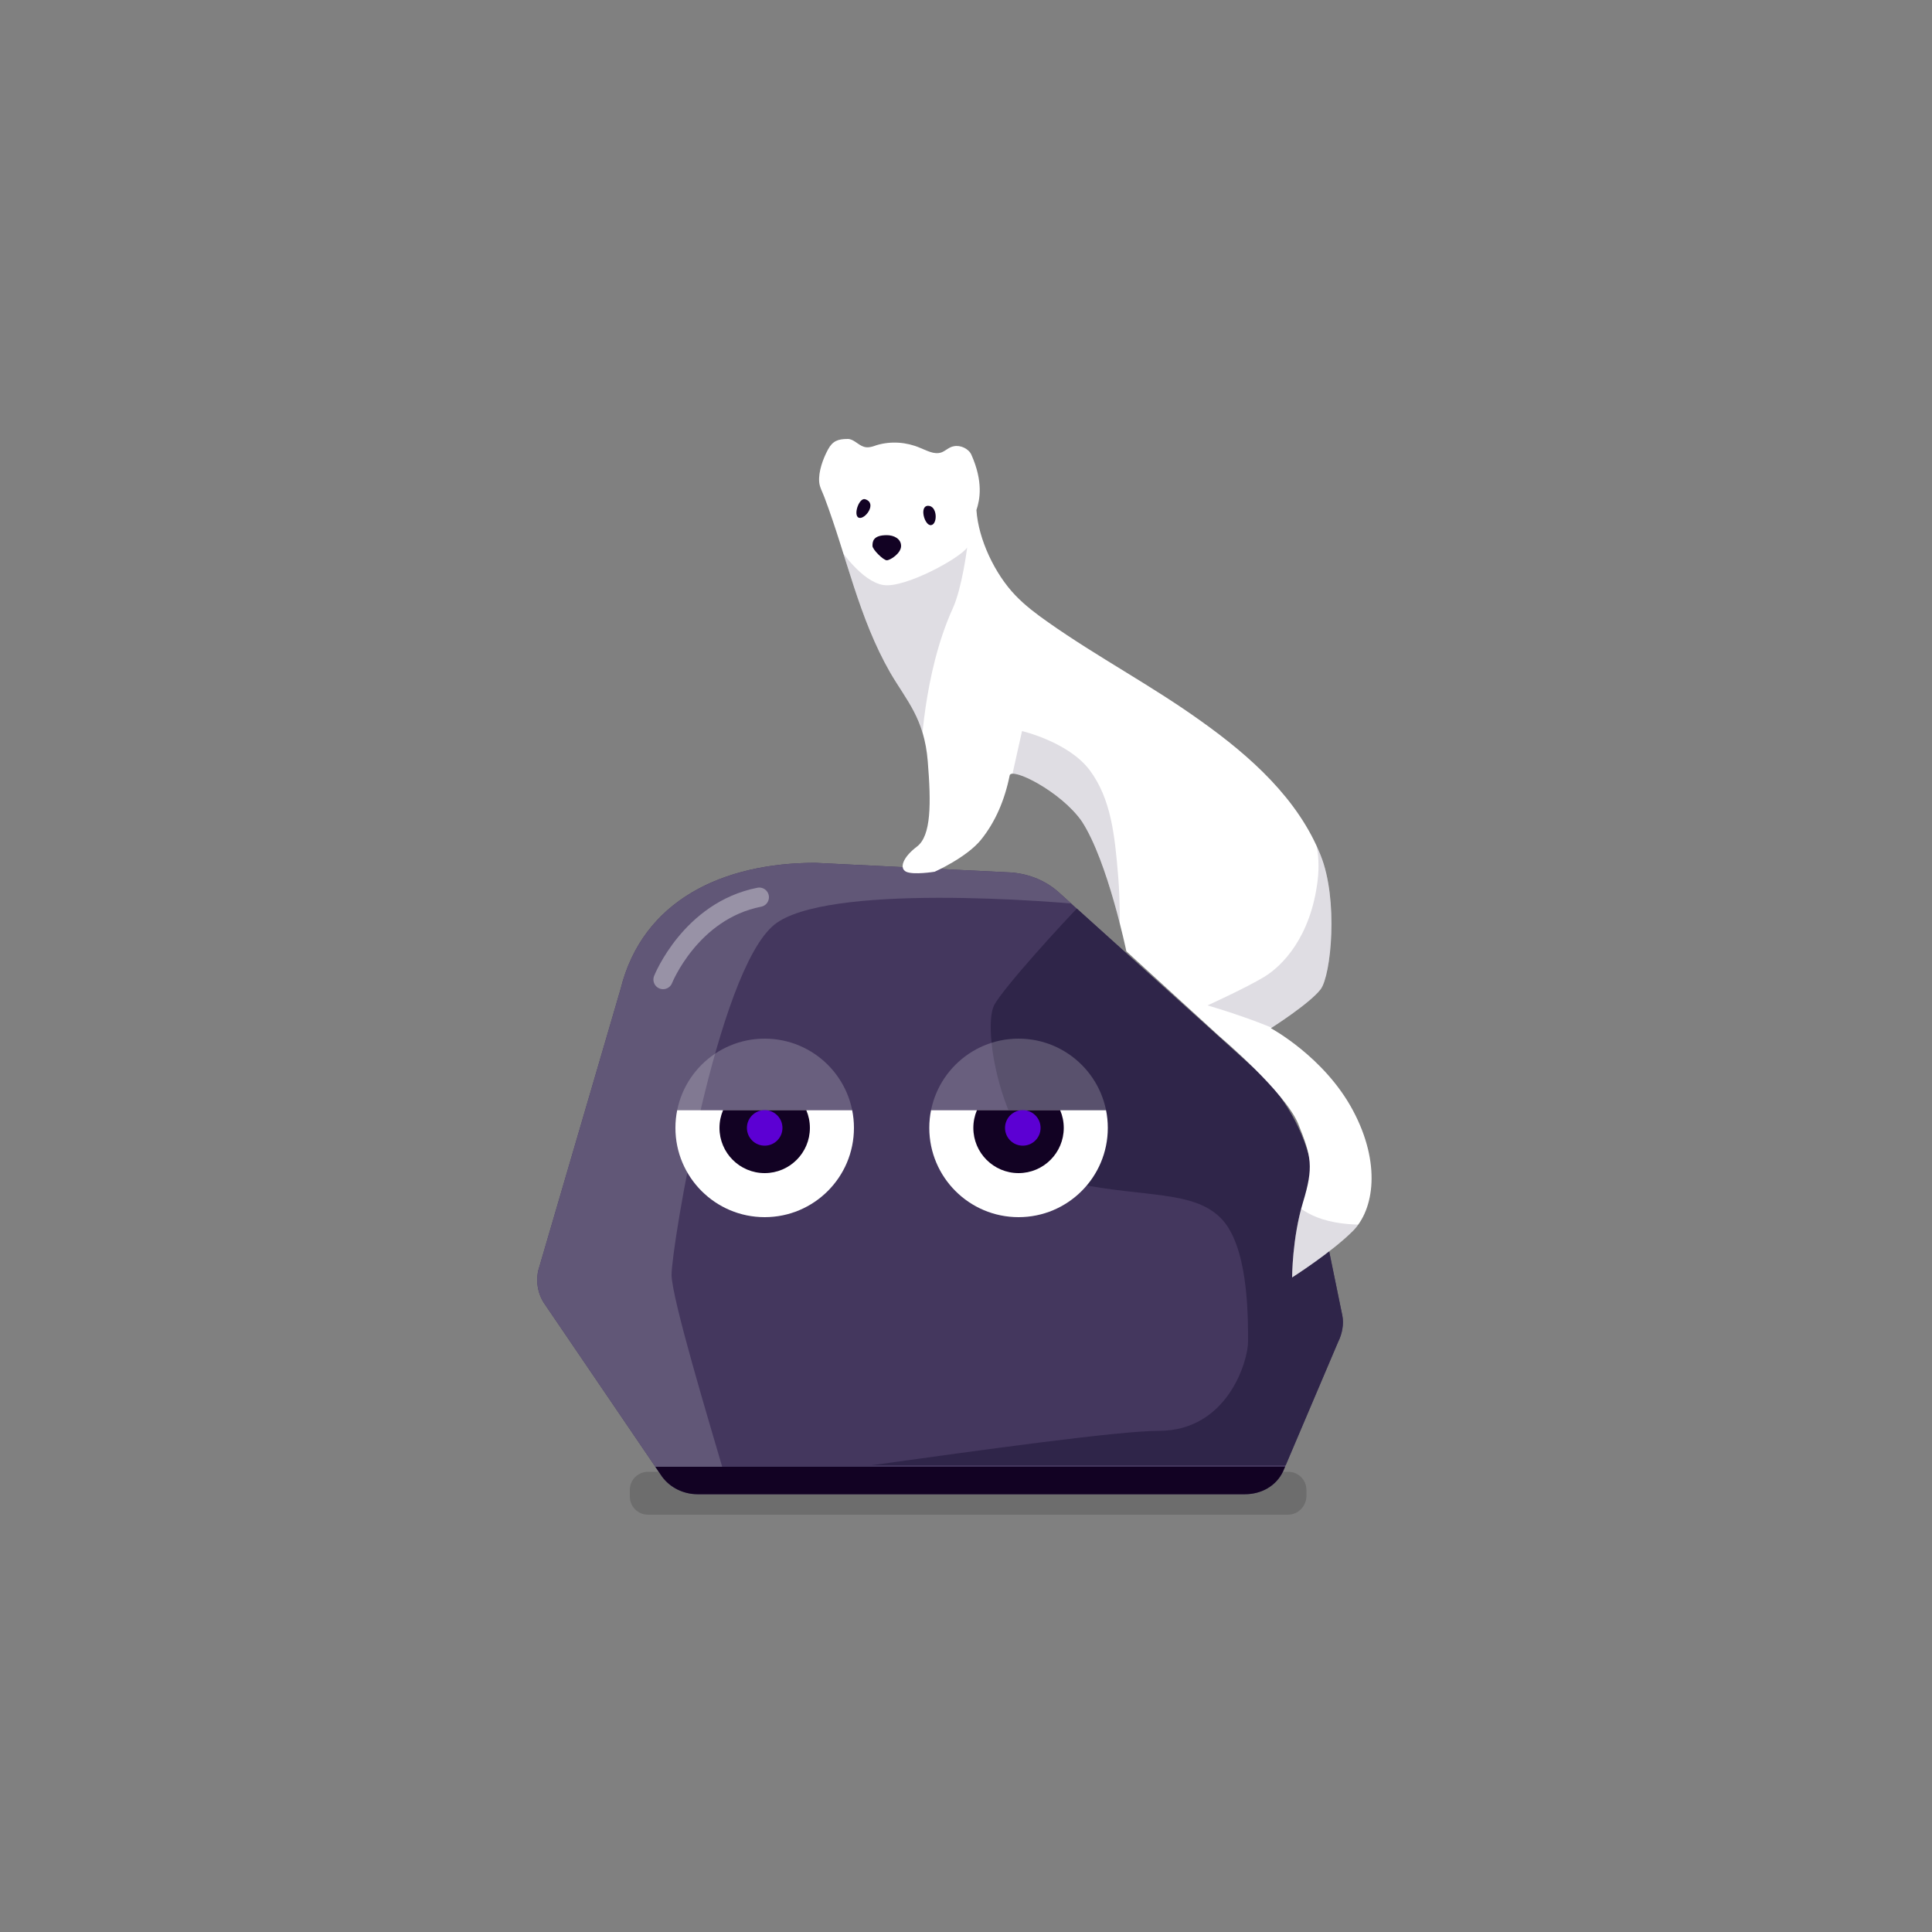<?xml version="1.0" encoding="utf-8"?>
<!-- Generator: Adobe Illustrator 23.0.3, SVG Export Plug-In . SVG Version: 6.00 Build 0)  -->
<svg version="1.1" id="Layer_1" xmlns="http://www.w3.org/2000/svg" xmlns:xlink="http://www.w3.org/1999/xlink" x="0px" y="0px"
	 viewBox="0 0 500 500" style="enable-background:new 0 0 500 500;" xml:space="preserve">
<rect x="0" y="0" width="500" height="500" fill="#808080" stroke="none"/>
<style type="text/css">
	.st0{opacity:0.15;}
	.st1{fill:#44375E;}
	.st2{clip-path:url(#SVGID_2_);}
	.st3{fill:#120223;}
	.st4{fill:#615777;}
	.st5{fill:#2F2549;}
	.st6{opacity:0.35;fill:none;stroke:#FFFFFF;stroke-width:5;stroke-linecap:round;stroke-miterlimit:10;enable-background:new    ;}
	.st7{clip-path:url(#SVGID_4_);}
	.st8{fill:#FFFFFF;}
	.st9{fill:#5C00D3;}
	.st10{clip-path:url(#SVGID_7_);}
	.st11{opacity:0.2;fill:#FFFFFF;enable-background:new    ;}
	.st12{opacity:0.2;clip-path:url(#SVGID_9_);fill:#615777;}
</style>
<g class="st0">
	<path d="M333.3,392H167.7c-2.6,0-4.7-2.1-4.7-4.7v-1.7c0-2.6,2.1-4.7,4.7-4.7h165.7c2.6,0,4.7,2.1,4.7,4.7v1.7
		C338,389.9,335.9,392,333.3,392z"/>
</g>
<g>
	<g id="Qregular">
		<g>
			<g>
				<path id="SVGID_5_" class="st1" d="M171.3,382.1l-30.2-44.4c-1.8-2.5-2.5-5.7-1.8-8.9l21.3-72.8c5.7-23.1,26.6-32.7,50.4-32.7
					l50.8,2.5c4.6,0.4,8.9,2.1,12.4,5.3l50.8,45.8c7.5,6.8,12.4,15.6,14.6,25.6l7.8,38c0.4,2.1,0,4.6-1.1,6.8l-14.2,33.4
					c-1.8,3.9-5.7,6-9.9,6H180.5C176.9,386.7,173.4,385,171.3,382.1z"/>
			</g>
			<g>
				<defs>
					<path id="SVGID_1_" d="M171.3,382.1l-30.2-44.4c-1.8-2.5-2.5-5.7-1.8-8.9l21.3-72.8c5.7-23.1,26.6-32.7,50.4-32.7l50.8,2.5
						c4.6,0.4,8.9,2.1,12.4,5.3l50.8,45.8c7.5,6.8,12.4,15.6,14.6,25.6l7.8,38c0.4,2.1,0,4.6-1.1,6.8l-14.2,33.4
						c-1.8,3.9-5.7,6-9.9,6H180.5C176.9,386.7,173.4,385,171.3,382.1z"/>
				</defs>
				<clipPath id="SVGID_2_">
					<use xlink:href="#SVGID_1_"  style="overflow:visible;"/>
				</clipPath>
				<g class="st2">
					<polygon class="st3" points="167,379.6 171.6,386.7 319.8,386.7 331.1,386.7 335.7,379.6 					"/>
					<path class="st4" d="M286.4,234.7c-15.6-1.8-72.8-6-86,4.6c-14.9,12.1-26.6,83.5-26.6,90.6c0,6,9.9,38.7,13.1,49.7H167
						c-3.6,0-3.6,2.8-5.3,0l-27.7-39.4c-1.8-2.5-2.5-5.7-1.8-8.9l28.4-75.3c5.7-23.1,23.8-37.7,48-37.7h34.8
						c3.6,0,19.2,2.5,21.3,5.3L286.4,234.7z"/>
					<path class="st5" d="M350.3,346.2l-12.8,27c-1.8,3.6,3.2,6-1.1,6H225.6c28.1-3.9,63.9-8.9,74.3-8.9c17.8,0,23.1-18.1,23.1-23.1
						c0-7.1,0-24.9-7.1-32c-7.1-7.1-19.5-5.3-37.3-8.9c-17.8-3.6-24.9-39.1-21.3-46.2c2.5-4.6,18.1-21.7,22.7-26.3l46.2,37.7
						c9.2,2.8,15.6,10.7,17.1,20.3l7.8,48C351.7,342,351.4,344.5,350.3,346.2z"/>
					<path class="st6" d="M171.6,253.5c0,0,7.1-17.8,24.9-21.3"/>
				</g>
			</g>
		</g>
		<g id="EyesOpen">
			<g>
				<defs>
					<rect id="SVGID_3_" x="166.6" y="287.3" width="127.9" height="31.6"/>
				</defs>
				<clipPath id="SVGID_4_">
					<use xlink:href="#SVGID_3_"  style="overflow:visible;"/>
				</clipPath>
				<g class="st7">
					<circle class="st8" cx="197.9" cy="291.9" r="23.1"/>
					<circle class="st3" cx="197.9" cy="291.9" r="11.7"/>
					<circle class="st8" cx="263.6" cy="291.9" r="23.1"/>
					<circle class="st3" cx="263.6" cy="291.9" r="11.7"/>
					<circle class="st9" cx="197.9" cy="291.9" r="4.6"/>
					<circle class="st9" cx="264.7" cy="291.9" r="4.6"/>
				</g>
			</g>
		</g>
		<g id="EyesClosed">
			<g>
				<defs>
					<rect id="SVGID_6_" x="166.6" y="258.8" width="127.9" height="28.4"/>
				</defs>
				<clipPath id="SVGID_7_">
					<use xlink:href="#SVGID_6_"  style="overflow:visible;"/>
				</clipPath>
				<g class="st10">
					<circle class="st11" cx="197.9" cy="291.9" r="23.1"/>
					<circle class="st11" cx="263.6" cy="291.9" r="23.1"/>
				</g>
			</g>
		</g>
	</g>
	<g>
		<defs>
			<path id="SVGID_8_" d="M261.3,200.7c-1.3,6.4-3.7,12-7.4,16.6s-12,8.3-12,8.3s-5.5,0.9-7.4,0c-1.8-0.9-0.9-3.7,2.8-6.5
				s3.7-11.1,2.8-22.1c-0.9-11.1-5.5-15.7-9.7-22.9c-8.2-14.3-11.2-29.9-17-45.3c-0.5-1.4-1.3-2.7-1.4-4.1c-0.2-2.7,1-6,2.3-8.4
				c1.2-2.2,2.6-2.7,5.1-2.7c1.5,0,2.6,1.5,4.1,2c1.1,0.4,2.3,0,3.4-0.4c3.7-1.1,7.7-0.8,11.2,0.7c1.8,0.7,3.6,1.8,5.5,1.2
				c1.1-0.4,2-1.4,3.2-1.6c1.7-0.4,3.9,0.6,4.6,2.2c3.1,7,2.2,11.6,1.3,14.3c0.5,7.6,4.8,16.6,10.1,22.1c2.5,2.6,5.4,4.8,8.4,6.9
				c12.9,9.1,26.8,16.4,39.6,25.6c12.8,9.1,25.2,20.2,31,34.8c4.6,11.5,2.7,30.9,0,34.6c-2.8,3.7-12.9,10.1-12.9,10.1
				s13.8,7.4,21.2,21.2c7.4,13.8,5.5,25.8,0,31.3c-5.5,5.5-15.7,12-15.7,12s0-10.1,2.8-19.4c2.8-9.2,2.2-11.9-1.2-20.3
				c-3.4-8.3-20.3-22.6-20.3-22.6l-24.2-22.1c0,0-4.8-23.3-11.5-33.6C274.6,204.8,261.7,198.4,261.3,200.7z"/>
		</defs>
		<use xlink:href="#SVGID_8_"  style="overflow:visible;fill:#FFFFFF;"/>
		<clipPath id="SVGID_9_">
			<use xlink:href="#SVGID_8_"  style="overflow:visible;"/>
		</clipPath>
		<path class="st12" d="M217.5,142.2c0,0,5.5,8.3,11.1,9.2c5.5,0.9,19.8-6.9,21.7-9.7c0,0-1.3,10.4-3.7,15.7
			c-7.8,17.1-8.3,38.7-8.3,38.7l-18.4-36.9l-0.9-12.9L217.5,142.2z"/>
		<path class="st12" d="M260.8,205.8l3.7-16.6c0,0,12,2.8,17.5,10.1c5.5,7.4,6.5,16.6,7.4,27.7c0.9,11.1,0,26.7,0,26.7l-25.8-35.9
			L260.8,205.8z"/>
		<path class="st12" d="M333.6,205.8c0,0,9.2,7.4,7.4,22.1c-1.8,14.7-9.2,22.1-13.8,24.9s-14.7,7.4-14.7,7.4s19.4,5.5,26.7,11.1
			s17.5-18.4,17.5-18.4l-1.8-33.2L333.6,205.8z"/>
		<path class="st12" d="M330.9,303.5c0,0,0.9,16.6,29.5,12.9c28.6-3.7-5.5,20.3-5.5,20.3l-35.9,13.8l-7.4-37.8L330.9,303.5z"/>
	</g>
	<path class="st3" d="M223.9,129.2c-1.6-0.5-3.2,4.3-1.6,4.8C223.9,134.5,227.1,130.2,223.9,129.2"/>
	<path class="st3" d="M240.2,130.9c-2.4,0-0.9,5.3,0.8,5S242.6,130.9,240.2,130.9z"/>
	<path class="st3" d="M229.5,138.5c-3.7,0-3.7,1.8-3.7,2.8c0,0.9,2.8,3.7,3.7,3.7c0.9,0,3.7-1.8,3.7-3.7S231.3,138.5,229.5,138.5z"
		/>
</g>
</svg>
